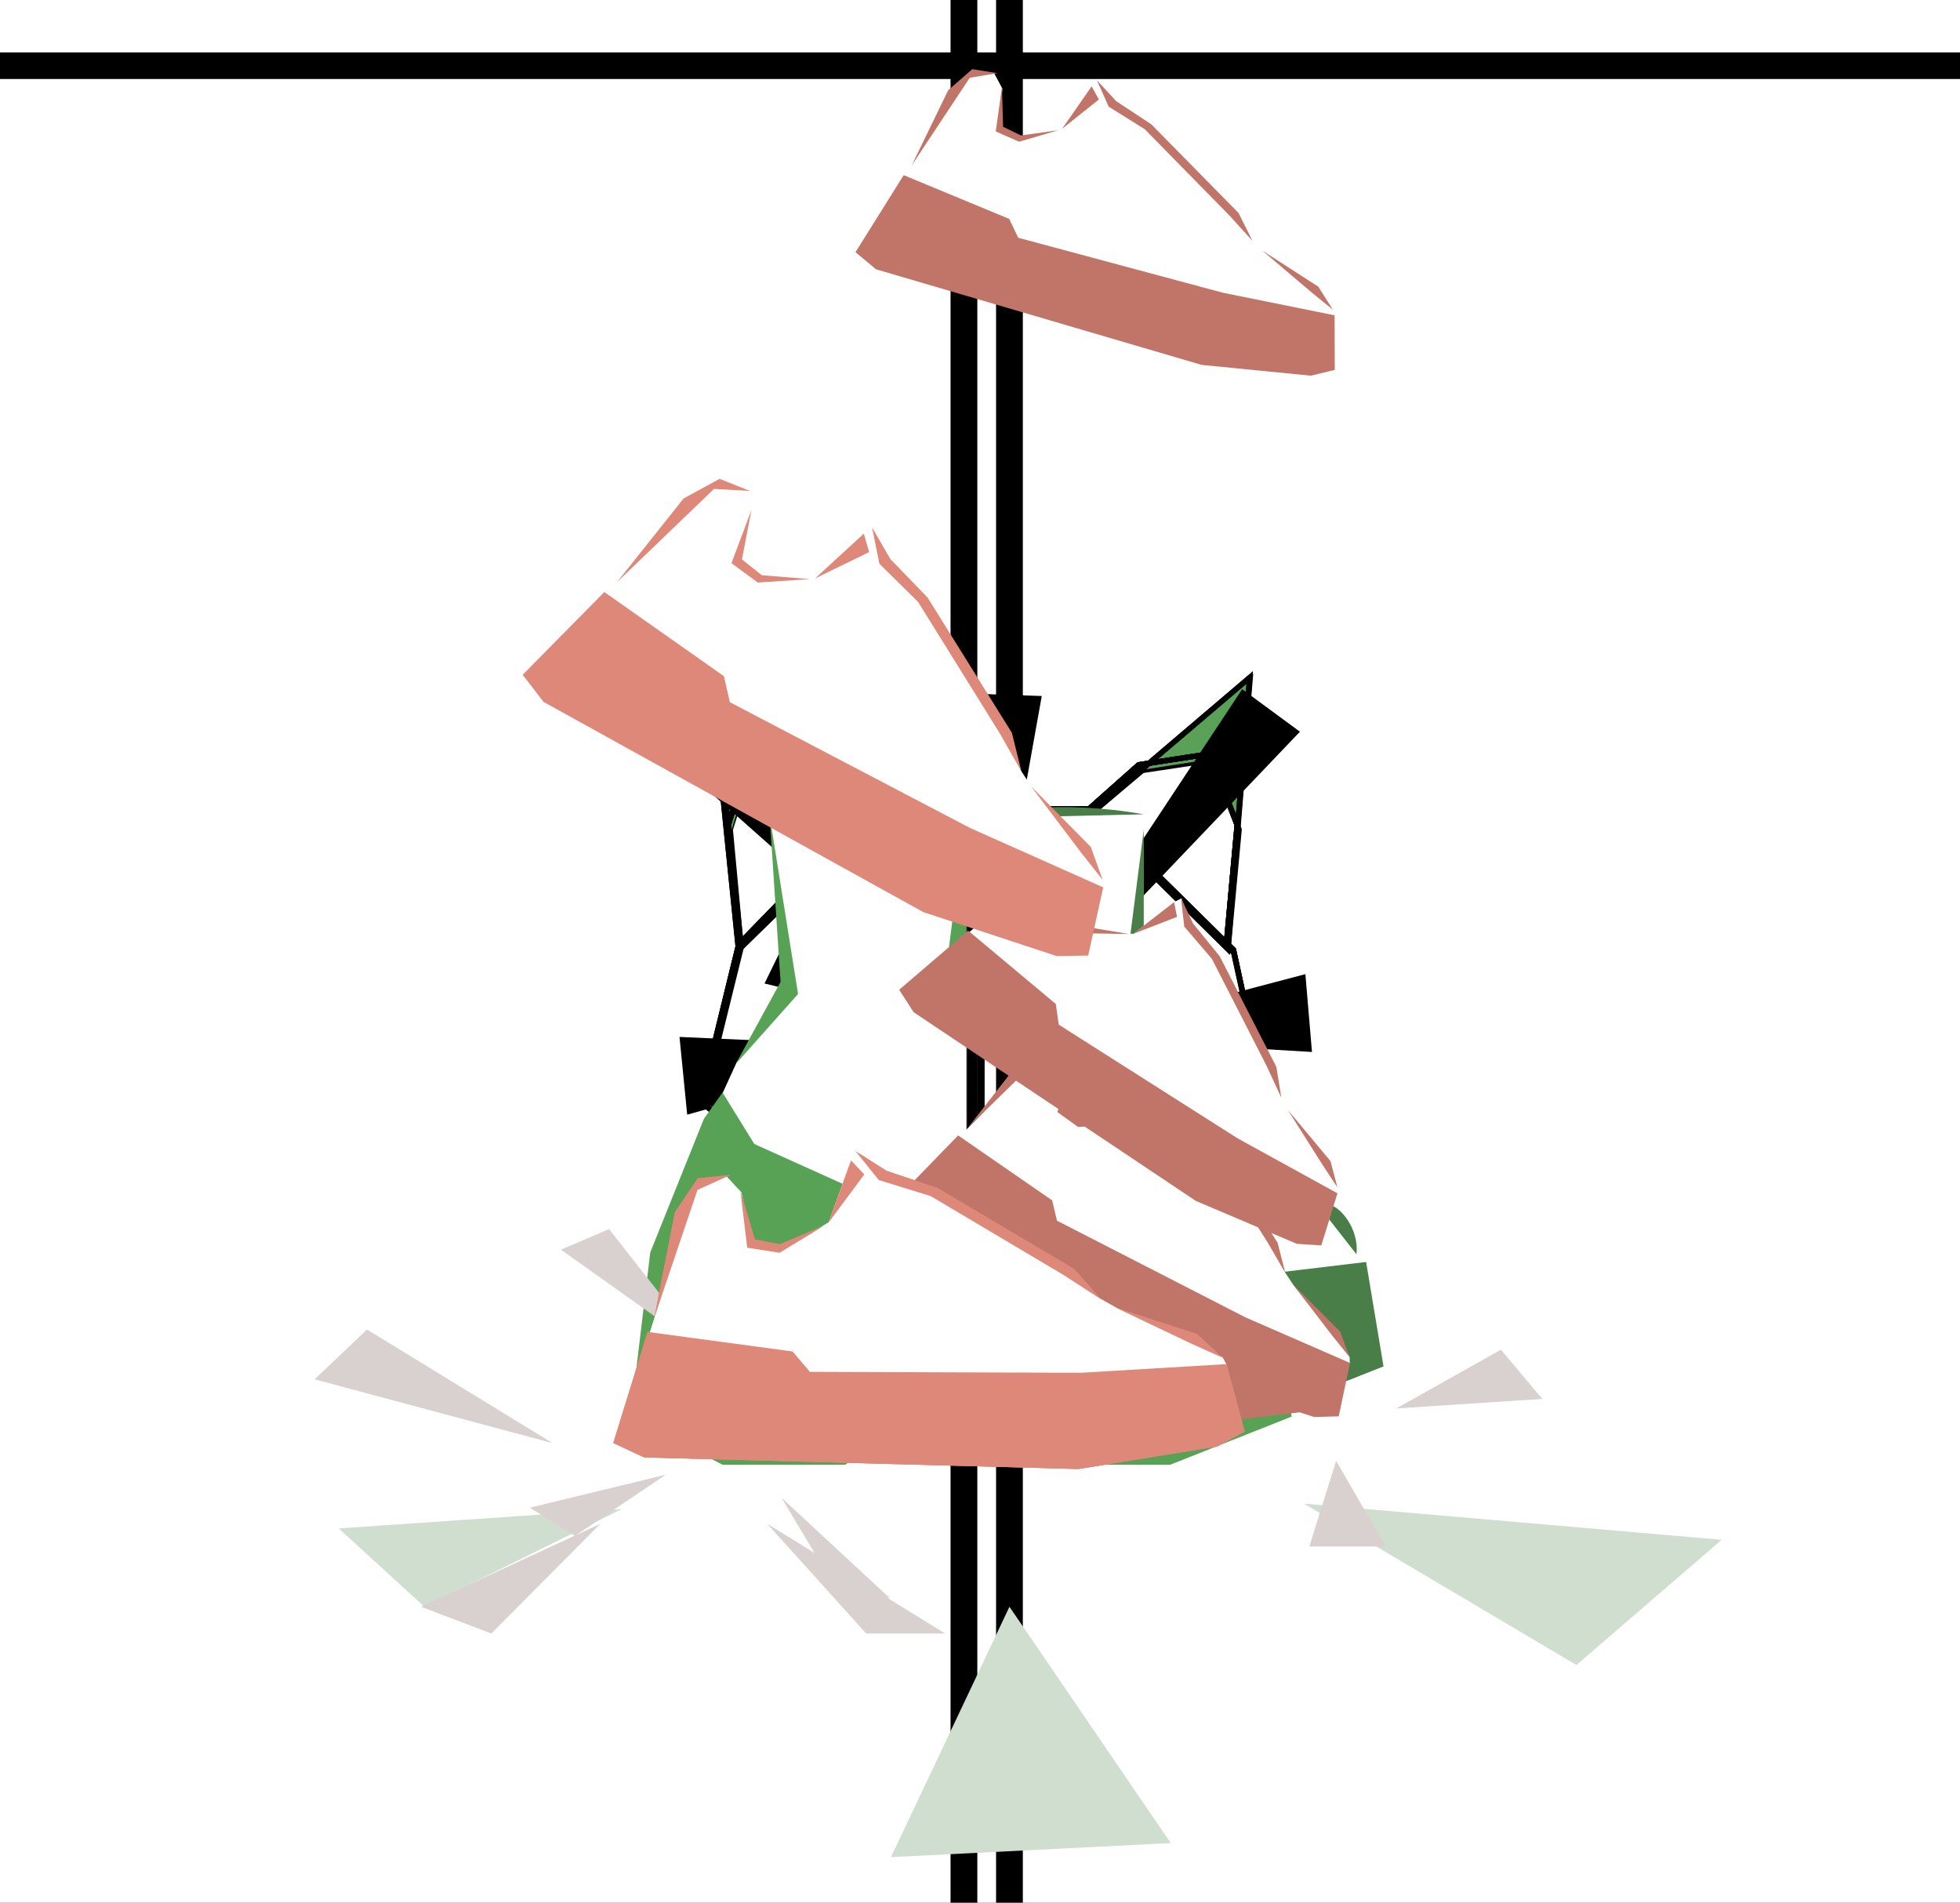 <svg width="1464" height="1421" viewBox="0 0 1464 1421" fill="none" xmlns="http://www.w3.org/2000/svg">
<rect x="0" y="0" width="1464" height="1421" fill="#333333" stroke="none"/>
<g id="preloader" clip-path="url(#clip0_7:599)">
<rect width="1464" height="1421" fill="white"/>
<g id="line-cut">
<line id="Line 1" x1="1464" y1="49" x2="0" y2="49" stroke="black" stroke-width="20"/>
<rect id="Rectangle 5" x="-2" y="-1675" width="1466" height="1714" fill="white"/>
</g>
<g id="wolf-5">
<g id="colors">
<g id="logo">
<path id="Vector 46" d="M532.046 501L655.61 606.115L812.325 610.045L854.518 574.679L929.862 546.19L915.798 702.389L920.821 708.283L945.935 822.24L816.344 907.708L802.28 991.211L732.963 1040.33L724.926 1033.45L665.656 988.264L655.61 915.567L522 826.17L553.142 708.283L532.046 501Z" fill="white"/>
<g id="Vector 4">
<path d="M533.188 507.646L655.796 607.561L553.622 707.477L533.188 507.646Z" stroke="black" stroke-width="4"/>
<path d="M917.361 707.477L815.187 607.561L933.709 507.646L917.361 707.477Z" stroke="black" stroke-width="4"/>
<path d="M733.448 847.36L647.622 867.343L668.057 991.239L733.448 1039.2L802.926 991.239L819.274 867.343L733.448 847.36Z" stroke="black" stroke-width="4"/>
</g>
<path id="Vector 8" d="M733.449 607.561V1003.23M733.449 1003.23L704.84 1019.21L733.449 1039.2L762.058 1019.21L733.449 1003.23ZM545.449 619.551L561.797 567.595L619.014 575.588L655.797 607.561L553.623 707.477L545.449 619.551ZM851.971 575.588L905.101 567.595L925.536 619.551L917.362 707.477L815.188 607.561L851.971 575.588Z" stroke="black" stroke-width="4"/>
<path id="Vector 5" d="M815.187 607.562H651.709L553.622 707.478L525.014 823.38L655.796 919.3L647.622 867.343L737.535 847.36L819.274 867.343L815.187 923.296L945.97 823.38L921.448 711.475L815.187 607.562Z" stroke="black" stroke-width="4"/>
<path id="Vector 7" d="M819.275 867.343L941.884 823.38" stroke="black" stroke-width="4"/>
<path id="Vector 6" d="M651.709 867.343L525.014 823.38" stroke="black" stroke-width="4"/>
</g>
<g id="Vector 29">
<path d="M656.37 919.299L647.152 865.965L527.318 824.649L656.37 919.299Z" fill="#DE8879"/>
<path d="M814.613 924.558L819.222 865.965L944.433 824.649L814.613 924.558Z" fill="#DE8879"/>
</g>
<path id="Vector 30" d="M761.609 1019.21L733.187 1002.68L703.997 1019.21L733.187 1039.49L761.609 1019.21Z" fill="#DE8879"/>
<g id="Vector 31">
<path d="M562.654 566.99L546.522 619.573L532.695 506.895L616.426 574.502L562.654 566.99Z" fill="#58A156"/>
<path d="M904.489 566.99L856.094 574.502L933.679 506.895L924.461 615.066L904.489 566.99Z" fill="#58A156"/>
</g>
</g>
</g>
<g id="spikes">
<path id="Vector 13" d="M501.468 566.003L726.022 765.169L538.969 527.766L501.468 566.003Z" fill="black"/>
<path id="Vector 14" d="M982.505 1004.66L761.835 801.196L944.273 1042.16L982.505 1004.66Z" fill="black"/>
<path id="Vector 15" d="M524.834 1027.72L721.198 800.713L486.135 990.698L524.834 1027.72Z" fill="black"/>
<path id="Vector 16" d="M927.827 514.735L762.273 765.103L970.964 546.478L927.827 514.735Z" fill="black"/>
<path id="Vector 17" d="M719.829 517.842L745.629 701.291L778.134 519.809L719.829 517.842Z" fill="black"/>
<path id="Vector 18" d="M975.046 727.527L795.914 774.762L979.961 785.658L975.046 727.527Z" fill="black"/>
<path id="Vector 19" d="M770.337 1026.78L742.653 843.607L712.015 1025.41L770.337 1026.78Z" fill="black"/>
<path id="Vector 20" d="M513.291 832.481L691.727 782.686L507.543 774.427L513.291 832.481Z" fill="black"/>
<path id="Vector 21" d="M727.996 713.797L688.516 600.998L665.016 608.988L727.996 713.797Z" fill="black"/>
<path id="Vector 22" d="M763.424 716.966L825.939 615.112L804.902 601.939L763.424 716.966Z" fill="black"/>
<path id="Vector 23" d="M759.805 828.263L806.396 938.316L829.339 928.844L759.805 828.263Z" fill="black"/>
<path id="Vector 24" d="M724.247 827.36L668.353 932.993L690.187 944.797L724.247 827.36Z" fill="black"/>
<path id="Vector 25" d="M690.382 799.215L582.367 850.354L592.787 872.882L690.382 799.215Z" fill="black"/>
<path id="Vector 26" d="M689.802 763.649L581.931 712.208L571.047 734.515L689.802 763.649Z" fill="black"/>
<path id="Vector 27" d="M787.471 762.171L893.722 707.461L882.557 685.293L787.471 762.171Z" fill="black"/>
<path id="Vector 28" d="M789.237 797.698L898.762 845.516L908.897 822.858L789.237 797.698Z" fill="black"/>
</g>
<g id="wolf-4">
<path id="Vector 5_2" d="M814.563 604H650.302L551.746 705.337L523 822.888L654.409 920.171L646.196 867.476L736.539 847.208L818.67 867.476L814.563 924.225L945.972 822.888L921.333 709.39L814.563 604Z" stroke="black" stroke-width="4"/>
<path id="Vector 8_2" d="M732.013 603.872V1008.51M732.013 1008.51L703.402 1024.86L732.013 1045.29L760.624 1024.86L732.013 1008.51ZM544 616.134L560.349 563L617.57 571.174L654.356 603.872L552.174 706.053L544 616.134ZM850.543 571.174L903.677 563L924.114 616.134L915.939 706.053L813.758 603.872L850.543 571.174Z" stroke="black" stroke-width="4"/>
<g id="Vector 4_2">
<path d="M531 506L654.196 607.337L551.533 708.674L531 506Z" stroke="black" stroke-width="4"/>
<path d="M917.013 708.674L814.35 607.337L933.439 506L917.013 708.674Z" stroke="black" stroke-width="4"/>
<path d="M732.22 850.545L645.983 870.813L666.515 996.47L732.22 1045.11L802.03 996.47L818.457 870.813L732.22 850.545Z" stroke="black" stroke-width="4"/>
</g>
<g id="Vector 29_2">
<path d="M651.67 918.996L642.408 864.903L522 823L651.67 918.996Z" fill="#DE8879"/>
<path d="M810.671 924.329L815.302 864.903L941.113 823L810.671 924.329Z" fill="#DE8879"/>
</g>
</g>
<g id="wolf-3">
<path id="Vector 5_3" d="M814.563 604H650.302L551.746 705.337L523 822.888L654.409 920.171L646.196 867.476L736.539 847.208L818.67 867.476L814.563 924.225L945.972 822.888L921.333 709.39L814.563 604Z" stroke="black" stroke-width="4"/>
<path id="Vector 8_3" d="M732.013 603.872V1008.51M732.013 1008.51L703.402 1024.86L732.013 1045.29L760.624 1024.86L732.013 1008.51ZM544 616.134L560.349 563L617.57 571.174L654.356 603.872L552.174 706.053L544 616.134ZM850.543 571.174L903.677 563L924.114 616.134L915.939 706.053L813.758 603.872L850.543 571.174Z" stroke="black" stroke-width="4"/>
<g id="Vector 4_3">
<path d="M531 506L654.196 607.337L551.533 708.674L531 506Z" stroke="black" stroke-width="4"/>
<path d="M917.013 708.674L814.35 607.337L933.439 506L917.013 708.674Z" stroke="black" stroke-width="4"/>
<path d="M732.22 850.545L645.983 870.813L666.515 996.47L732.22 1045.11L802.03 996.47L818.457 870.813L732.22 850.545Z" stroke="black" stroke-width="4"/>
</g>
</g>
<g id="wolf-2">
<path id="Vector 5_4" d="M814.563 604H650.302L551.746 705.337L523 822.888L654.409 920.171L646.196 867.476L736.539 847.208L818.67 867.476L814.563 924.225L945.972 822.888L921.333 709.39L814.563 604Z" stroke="black" stroke-width="4"/>
<path id="Vector 8_4" d="M732.013 603.872V1008.51M732.013 1008.51L703.402 1024.86L732.013 1045.29L760.624 1024.86L732.013 1008.51ZM544 616.134L560.349 563L617.57 571.174L654.356 603.872L552.174 706.053L544 616.134ZM850.543 571.174L903.677 563L924.114 616.134L915.939 706.053L813.758 603.872L850.543 571.174Z" stroke="black" stroke-width="4"/>
</g>
<g id="wolf-1">
<path id="Vector 8_5" d="M732.013 603.872V1008.51M732.013 1008.51L703.402 1024.86L732.013 1045.29L760.624 1024.86L732.013 1008.51ZM544 616.134L560.349 563L617.57 571.174L654.356 603.872L552.174 706.053L544 616.134ZM850.543 571.174L903.677 563L924.114 616.134L915.939 706.053L813.758 603.872L850.543 571.174Z" stroke="black" stroke-width="4"/>
</g>
<line id="Line 3" x1="733.5" y1="681" x2="733.5" y2="941" stroke="black" stroke-width="3"/>
<g id="lines">
<line id="leftline-1" x1="720" y1="-7" x2="720" y2="1428.36" stroke="black" stroke-width="20"/>
<line id="rightline-1" x1="754" y1="-11" x2="754" y2="1424.36" stroke="black" stroke-width="20"/>
</g>
<g id="boots-11">
<g id="left mask-1">
<mask id="mask0_7:599" style="mask-type:alpha" maskUnits="userSpaceOnUse" x="410" y="514" width="312" height="635">
<rect id="Rectangle 1" x="410" y="514" width="312" height="635" fill="#C4C4C4"/>
</mask>
<g mask="url(#mask0_7:599)">
<g id="Group 20">
<path id="Vector 46_2" d="M814.065 608.062L685.52 610.263L684.2 623.469L684.64 626.551L693.444 709.753L694.765 739.688L662.629 786.792L653.384 807.042V824.651L757.277 959.799L940.849 980.929L980.029 942.63L973.425 936.467L950.094 903.01L907.832 896.407L888.463 889.803L869.533 878.798L848.843 850.183L818.908 765.221L814.065 739.688V622.149V608.062Z" fill="white"/>
<g id="Group 3">
<g id="Vector 6_2">
<path d="M684.334 611.048C701.906 605.512 752.502 597.183 814.314 608.16C773.154 609.122 689.534 611.048 684.334 611.048Z" fill="#497E48"/>
<path d="M814.314 741.75V619.713L801.316 721.531L814.314 741.75Z" fill="#497E48"/>
<path d="M888.691 889.782C862.695 876.495 831.163 800 818.647 763.413L850.42 876.784L888.691 889.782Z" fill="#497E48"/>
<path d="M952.237 899.892C945.882 899.892 919.742 897.485 907.466 896.281L952.237 910.001L973.178 936.719C975.344 917.222 960.18 899.892 952.237 899.892Z" fill="#497E48"/>
<path d="M691.556 733.807L684.334 624.046L703.109 741.75L661.949 787.965L691.556 733.807Z" fill="#497E48"/>
</g>
<path id="Vector 5_5" d="M674.229 840.679L653.288 806.74L641.012 824.07L605.629 912.168L592.631 1020.48L653.288 1052.26H734.164L789.767 1014.71L813.596 1052.26H913.247L993.401 1020.48L980.403 942.496L859.811 956.938L813.596 948.273L747.884 873.896L674.229 840.679Z" fill="#497E48"/>
</g>
</g>
<g id="Group 21">
<path id="Vector 46_3" d="M721.731 590.981L576.177 593.474L574.682 608.428L575.18 611.917L585.15 706.128L586.645 740.024L550.257 793.361L539.789 816.29V836.229L657.428 989.26L865.29 1013.19L904.669 970.318L895.198 946.391L875.758 924.957L827.905 917.48L805.972 910.003L784.538 897.541L761.11 865.14L727.214 768.936L721.731 740.024V606.933V590.981Z" fill="white"/>
<g id="Group 3_2">
<g id="Vector 6_3">
<path d="M574.841 594.362C594.737 588.094 652.028 578.663 722.019 591.092C675.413 592.182 580.728 594.362 574.841 594.362Z" fill="#58A256"/>
<path d="M722.019 742.358V604.174L707.301 719.464L722.019 742.358Z" fill="#58A256"/>
<path d="M806.238 909.978C776.802 894.933 741.098 808.316 726.925 766.888L762.902 895.26L806.238 909.978Z" fill="#58A256"/>
<path d="M878.191 921.425C870.996 921.425 841.397 918.7 827.497 917.337L878.191 932.872L901.903 963.126C904.356 941.049 887.186 921.425 878.191 921.425Z" fill="#58A256"/>
<path d="M583.017 733.364L574.841 609.08L596.1 742.358L549.493 794.688L583.017 733.364Z" fill="#58A256"/>
</g>
<path id="Vector 5_6" d="M563.395 854.375L539.683 815.945L525.783 835.569L485.718 935.323L471 1057.97L539.683 1093.95H631.261L694.22 1051.43L721.203 1093.95H834.04L924.799 1057.97L910.082 969.664L773.533 986.017L721.203 976.206L646.796 891.987L563.395 854.375Z" fill="#58A256"/>
</g>
</g>
</g>
</g>
<g id="right mask-1">
<mask id="mask1_7:599" style="mask-type:alpha" maskUnits="userSpaceOnUse" x="760" y="563" width="304" height="586">
<rect id="Rectangle 2" x="760" y="563" width="304" height="586" fill="#C4C4C4"/>
</mask>
<g mask="url(#mask1_7:599)">
<g id="Group 22">
<path id="Vector 46_4" d="M854.065 608.062L725.52 610.263L724.2 623.469L724.64 626.551L733.444 709.753L734.765 739.688L702.629 786.792L693.384 807.042V824.651L797.277 959.799L980.849 980.929L1020.03 942.63L1013.43 936.467L990.094 903.01L947.832 896.407L928.463 889.803L909.533 878.798L888.843 850.183L858.908 765.221L854.065 739.688V622.149V608.062Z" fill="white"/>
<g id="Group 3_3">
<g id="Vector 6_4">
<path d="M724.334 611.048C741.906 605.512 792.502 597.183 854.314 608.16C813.154 609.122 729.534 611.048 724.334 611.048Z" fill="#497E48"/>
<path d="M854.314 741.75V619.713L841.316 721.531L854.314 741.75Z" fill="#497E48"/>
<path d="M928.691 889.782C902.695 876.495 871.163 800 858.647 763.413L890.42 876.784L928.691 889.782Z" fill="#497E48"/>
<path d="M992.237 899.892C985.882 899.892 959.742 897.485 947.466 896.281L992.237 910.001L1013.18 936.719C1015.34 917.222 1000.18 899.892 992.237 899.892Z" fill="#497E48"/>
<path d="M731.556 733.807L724.334 624.046L743.109 741.75L701.949 787.965L731.556 733.807Z" fill="#497E48"/>
</g>
<path id="Vector 5_7" d="M714.229 840.679L693.288 806.74L681.012 824.07L645.629 912.168L632.631 1020.48L693.288 1052.26H774.164L829.767 1014.71L853.596 1052.26H953.247L1033.4 1020.48L1020.4 942.496L899.811 956.938L853.596 948.273L787.884 873.896L714.229 840.679Z" fill="#497E48"/>
</g>
</g>
<g id="Group 23">
<path id="Vector 46_5" d="M761.731 590.981L616.177 593.474L614.682 608.428L615.18 611.917L625.15 706.128L626.645 740.024L590.257 793.361L579.789 816.29V836.229L697.428 989.26L905.29 1013.19L944.669 970.318L935.198 946.391L915.758 924.957L867.905 917.48L845.972 910.003L824.538 897.541L801.11 865.14L767.214 768.936L761.731 740.024V606.933V590.981Z" fill="white"/>
<g id="Group 3_4">
<g id="Vector 6_5">
<path d="M614.841 594.362C634.737 588.094 692.028 578.663 762.019 591.092C715.413 592.182 620.728 594.362 614.841 594.362Z" fill="#58A256"/>
<path d="M762.019 742.358V604.174L747.301 719.464L762.019 742.358Z" fill="#58A256"/>
<path d="M846.238 909.978C816.802 894.933 781.098 808.316 766.925 766.888L802.902 895.26L846.238 909.978Z" fill="#58A256"/>
<path d="M918.191 921.425C910.996 921.425 881.397 918.7 867.497 917.337L918.191 932.872L941.903 963.126C944.356 941.049 927.186 921.425 918.191 921.425Z" fill="#58A256"/>
<path d="M623.017 733.364L614.841 609.08L636.1 742.358L589.493 794.688L623.017 733.364Z" fill="#58A256"/>
</g>
<path id="Vector 5_8" d="M603.395 854.375L579.683 815.945L565.783 835.569L525.718 935.323L511 1057.97L579.683 1093.95H671.261L734.22 1051.43L761.203 1093.95H874.04L964.799 1057.97L950.082 969.664L813.533 986.017L761.203 976.206L686.796 891.987L603.395 854.375Z" fill="#58A256"/>
</g>
</g>
</g>
</g>
</g>
<g id="thud-illustration-5">
<g id="Vector 54">
<path d="M253 1141.5L464.5 1127L317 1200L253 1141.5Z" fill="#D0DECF"/>
<path d="M665.5 1387L754 1200L874.5 1376.5L665.5 1387Z" fill="#D0DECF"/>
</g>
<path id="Vector 55" d="M1286 1150L974 1123L1177.5 1243.5L1286 1150Z" fill="#D0DECF"/>
</g>
<g id="boots-1">
<g id="darkg-1">
<path id="Vector 46_6" d="M767.267 962.207L760.29 962.326L760.218 963.043L760.242 963.21L760.72 967.726L760.792 969.35L759.047 971.907L758.546 973.006V973.962L764.184 981.297L774.148 982.444L776.274 980.365L775.916 980.031L774.649 978.215L772.356 977.856L771.304 977.498L770.277 976.901L769.154 975.348L767.529 970.736L767.267 969.35V962.971V962.207Z" fill="white"/>
<g id="Vector 6_6">
<path d="M760.226 962.369C761.179 962.068 763.926 961.616 767.28 962.212C765.046 962.264 760.508 962.369 760.226 962.369Z" fill="#497E48"/>
<path d="M767.28 969.462V962.839L766.575 968.365L767.28 969.462Z" fill="#497E48"/>
<path d="M771.317 977.497C769.906 976.776 768.195 972.624 767.516 970.638L769.24 976.791L771.317 977.497Z" fill="#497E48"/>
<path d="M774.766 978.045C774.421 978.045 773.002 977.915 772.336 977.85L774.766 978.594L775.903 980.044C776.02 978.986 775.197 978.045 774.766 978.045Z" fill="#497E48"/>
<path d="M760.618 969.031L760.226 963.074L761.245 969.462L759.011 971.971L760.618 969.031Z" fill="#497E48"/>
</g>
<path id="Vector 5_9" d="M759.677 974.832L758.541 972.99L757.874 973.93L755.954 978.712L755.249 984.591L758.541 986.315H762.93L765.948 984.277L767.241 986.315H772.65L777 984.591L776.295 980.358L769.75 981.142L767.241 980.671L763.675 976.635L759.677 974.832Z" fill="#497E48"/>
</g>
<g id="lightg-1">
<path id="Vector 46_7" d="M752.608 961.325L744.708 961.46L744.627 962.272L744.654 962.461L745.195 967.574L745.276 969.414L743.302 972.309L742.733 973.553V974.635L749.118 982.941L760.4 984.24L762.537 981.913L762.023 980.614L760.968 979.451L758.371 979.045L757.18 978.639L756.017 977.963L754.745 976.205L752.906 970.983L752.608 969.414V962.19V961.325Z" fill="white"/>
<g id="Vector 6_7">
<path d="M744.636 961.508C745.716 961.168 748.825 960.656 752.624 961.331C750.095 961.39 744.956 961.508 744.636 961.508Z" fill="#58A256"/>
<path d="M752.624 969.541V962.041L751.825 968.298L752.624 969.541Z" fill="#58A256"/>
<path d="M757.195 978.638C755.597 977.821 753.66 973.12 752.89 970.872L754.843 977.839L757.195 978.638Z" fill="#58A256"/>
<path d="M761.1 979.259C760.71 979.259 759.103 979.111 758.349 979.037L761.1 979.881L762.387 981.523C762.52 980.324 761.588 979.259 761.1 979.259Z" fill="#58A256"/>
<path d="M745.08 969.052L744.636 962.307L745.79 969.541L743.26 972.381L745.08 969.052Z" fill="#58A256"/>
</g>
<path id="Vector 5_10" d="M744.015 975.62L742.728 973.535L741.973 974.6L739.799 980.014L739 986.671L742.728 988.623H747.698L751.115 986.315L752.58 988.623H758.704L763.63 986.671L762.831 981.878L755.42 982.765L752.58 982.233L748.541 977.662L744.015 975.62Z" fill="#58A256"/>
</g>
</g>
<g id="shoes-6">
<g id="back-6">
<path id="Vector 39" d="M674.066 886.41L642.122 975.414L683.433 1007.72L832.792 1031.86L960.585 1029.71L977.851 1007.26L975.76 1003.03L961.75 992.918L915.322 971.73L905.747 965.781L888.033 949.927L814.103 900.294L785.641 890.65L767.121 874.04L763.768 879.231L749.272 914.887L745.429 916.965L719.231 929.146L703.456 924.96L698.988 895.386L690.862 885.871L674.066 886.41Z" fill="white"/>
<g id="Vector 11">
<path d="M618.343 1038.41L641.022 974.444L725.1 989.299L734.677 1001.58L892.736 1008.57L977.924 1006.97L986.87 1046.75L970.411 1054.82L888.953 1064.63L636.088 1047.56L618.343 1038.41Z" fill="#C07568"/>
<path d="M659.764 905.319L645.253 966.161L673.464 892.777L692.97 884.912L673.917 886.075L659.764 905.319Z" fill="#C07568"/>
<path d="M705.695 923.108L698.446 894.463L701.1 927.695L719.825 931.407L746.526 916.682L720.154 926.532L705.695 923.108Z" fill="#C07568"/>
<path d="M784.087 886.164L766.547 873.963L779.451 891.36L809.341 901.946L884.983 951.121L906.014 966.006L891.323 947.876L813.326 897.318L784.087 886.164Z" fill="#C07568"/>
<path d="M961.405 988.718L914.824 971.497L957.379 993.956L975.734 1003.15L961.405 988.718Z" fill="#C07568"/>
</g>
<path id="Vector 12" d="M771.127 887.738L763.74 879.282L749.087 915.019L771.127 887.738Z" fill="#C07568"/>
</g>
<g id="front-6">
<path id="Vector 39_2" d="M521.437 880.486L485.236 995.924L539.727 1035.07L731.914 1058.15L895.163 1048.75L916.066 1019.16L913.173 1013.85L894.737 1001.66L834.283 976.992L821.733 969.886L798.265 950.541L701.174 890.944L664.287 880.097L639.748 859.828L635.733 866.638L619.058 912.973L614.253 915.83L581.398 932.764L561.014 928.235L553.763 890.662L542.88 878.923L521.437 880.486Z" fill="white"/>
<g id="Vector 11_2">
<path d="M458.119 1077.69L483.78 994.742L592.032 1009.35L604.914 1024.55L807.329 1025.26L916.145 1018.78L929.651 1069.17L909.031 1080.34L805.412 1097.12L481.279 1088.47L458.119 1077.69Z" fill="#DE8879"/>
<path d="M504.14 905.401L488.758 983.933L521 888.656L545.525 877.586L521.229 880.065L504.14 905.401Z" fill="#DE8879"/>
<path d="M563.78 925.751L553.023 889.51L558.146 931.854L582.275 935.624L615.642 915.411L582.442 929.375L563.78 925.751Z" fill="#DE8879"/>
<path d="M662.067 874.443L639.011 859.759L656.413 881.326L695.173 893.303L794.427 952.226L822.087 970.159L802.363 947.748L700.026 887.18L662.067 874.443Z" fill="#DE8879"/>
<path d="M894.078 996.31L833.636 976.72L889.204 1003.21L913.145 1014.01L894.078 996.31Z" fill="#DE8879"/>
</g>
<path id="Vector 12_2" d="M645.582 877.129L635.699 866.705L618.828 913.151L645.582 877.129Z" fill="#DE8879"/>
</g>
</g>
<g id="thud-illustration-4">
<path id="Vector 44" d="M454.939 917.944L527.539 1010.49L419 933.3L454.939 917.944Z" fill="#D9D1D0"/>
<g id="Vector 45">
<path d="M395.746 1126.02L497.264 1101.4L429.439 1147.11L395.746 1126.02Z" fill="#D9D1D0"/>
<path d="M664.733 1193.66L583.677 1118.5L623.782 1185.56L664.733 1193.66Z" fill="#D9D1D0"/>
</g>
</g>
<g id="shoes-5">
<g id="back-5">
<path id="Vector 39_3" d="M782.383 781.716L716.26 849.316L740.357 895.892L866.076 980.069L983.143 1031.36L1008.19 1018.15L1008.06 1013.43L999.532 998.402L966.153 959.795L959.927 950.398L950.43 928.605L903.902 852.683L882.045 832.057L872.13 809.241L866.92 812.563L838.886 838.937L834.526 839.225L805.635 839.383L793.039 829.005L801.299 800.259L797.876 788.224L782.383 781.716Z" fill="white"/>
<g id="Vector 11_3">
<path d="M668.398 896.675L715.664 847.977L785.908 896.512L789.499 911.662L930.272 983.874L1008.38 1017.92L999.939 1057.8L981.614 1058.28L903.478 1033.26L680.715 912.39L668.398 896.675Z" fill="#C07568"/>
<path d="M761.503 792.946L722.962 842.209L779.183 787.253L800.192 788.23L782.387 781.348L761.503 792.946Z" fill="#C07568"/>
<path d="M795.845 828.255L801.191 799.194L789.758 830.51L805.233 841.686L835.641 839.425L807.563 837.392L795.845 828.255Z" fill="#C07568"/>
<path d="M882.502 827.331L871.641 808.932L876.123 830.124L898.885 852.201L947.159 928.42L960.076 950.714L954.275 928.111L904.435 849.654L882.502 827.331Z" fill="#C07568"/>
<path d="M1000.97 994.44L965.798 959.376L995.126 997.523L1007.98 1013.53L1000.97 994.44Z" fill="#C07568"/>
</g>
<path id="Vector 12_3" d="M870.065 823.362L866.873 812.598L838.662 838.98L870.065 823.362Z" fill="#C07568"/>
</g>
<g id="front-5">
<path id="Vector 39_4" d="M521.438 880.486L485.236 995.924L539.727 1035.07L731.914 1058.15L895.163 1048.75L916.066 1019.16L913.173 1013.85L894.738 1001.66L834.284 976.992L821.734 969.886L798.265 950.541L701.174 890.944L664.288 880.097L639.749 859.828L635.733 866.638L619.059 912.973L614.254 915.83L581.398 932.764L561.015 928.235L553.763 890.662L542.881 878.923L521.438 880.486Z" fill="white"/>
<g id="Vector 11_4">
<path d="M458.119 1077.69L483.78 994.742L592.032 1009.35L604.914 1024.55L807.329 1025.26L916.145 1018.78L929.651 1069.17L909.031 1080.34L805.412 1097.12L481.279 1088.47L458.119 1077.69Z" fill="#DE8879"/>
<path d="M504.14 905.401L488.758 983.933L521 888.656L545.525 877.586L521.229 880.065L504.14 905.401Z" fill="#DE8879"/>
<path d="M563.78 925.751L553.023 889.51L558.146 931.854L582.275 935.624L615.642 915.411L582.442 929.375L563.78 925.751Z" fill="#DE8879"/>
<path d="M662.067 874.443L639.011 859.759L656.413 881.326L695.173 893.303L794.427 952.226L822.087 970.159L802.363 947.748L700.026 887.18L662.067 874.443Z" fill="#DE8879"/>
<path d="M894.078 996.31L833.636 976.72L889.204 1003.21L913.145 1014.01L894.078 996.31Z" fill="#DE8879"/>
</g>
<path id="Vector 12_4" d="M645.582 877.129L635.699 866.705L618.828 913.151L645.582 877.129Z" fill="#DE8879"/>
</g>
</g>
<g id="thud-illustration-3">
<g id="Vector 40">
<path d="M1121.13 1008L1042.94 1051.89L1152 1044.8L1121.13 1008Z" fill="#D9D1D0"/>
<path d="M804 1087L817.088 1047.5L870.613 1051.38L924.139 1055.26L804 1087Z" fill="#D9D1D0"/>
</g>
<path id="Vector 41" d="M978 1155L998 1091L1035 1155H978Z" fill="#D9D1D0"/>
</g>
<g id="thud-illustration-2">
<path id="Vector 42" d="M274.14 992.936L412.747 1077.8L235 1030.14L274.14 992.936Z" fill="#D9D1D0"/>
<g id="Vector 43">
<path d="M314.5 1200L448.5 1138L367 1220L314.5 1200Z" fill="#D9D1D0"/>
<path d="M706 1220L573 1138L647 1220H706Z" fill="#D9D1D0"/>
</g>
</g>
<g id="shoes-4">
<g id="back-4">
<path id="Vector 39_5" d="M795.7 635.215L723.635 696.442L743.342 745.039L860.779 840.432L972.626 902.284L998.786 891.431L999.085 886.718L991.98 870.971L962.297 829.456L956.962 819.525L949.512 796.951L910.17 717.068L890.305 694.518L882.533 670.886L877.039 673.714L846.695 697.396L842.327 697.281L813.545 694.778L801.958 683.285L812.829 655.421L810.528 643.122L795.7 635.215Z" fill="white"/>
<g id="Vector 11_5">
<path d="M671.616 739.193L723.165 695.053L788.642 749.848L790.824 765.265L924.352 850.129L998.994 891.216L986.917 930.157L968.625 928.948L893.125 896.836L682.434 755.976L671.616 739.193Z" fill="#C07568"/>
<path d="M773.876 644.476L730.963 689.982L792.004 640.434L812.834 643.341L795.738 634.85L773.876 644.476Z" fill="#C07568"/>
<path d="M804.821 682.796L812.82 654.351L798.552 684.481L812.933 697.034L843.42 697.582L815.648 692.973L804.821 682.796Z" fill="#C07568"/>
<path d="M891.195 689.854L882.074 670.533L884.586 692.047L905.219 716.126L946.272 796.465L957.082 819.853L953.386 796.813L910.98 714.101L891.195 689.854Z" fill="#C07568"/>
<path d="M993.775 867.158L961.982 829.006L987.674 869.69L998.999 886.813L993.775 867.158Z" fill="#C07568"/>
</g>
<path id="Vector 12_5" d="M879.176 684.756L876.988 673.744L846.469 697.417L879.176 684.756Z" fill="#C07568"/>
</g>
<g id="front-4">
<path id="Vector 39_6" d="M521.438 880.486L485.236 995.924L539.727 1035.07L731.914 1058.15L895.163 1048.75L916.066 1019.16L913.173 1013.85L894.738 1001.66L834.284 976.992L821.734 969.886L798.265 950.541L701.174 890.944L664.288 880.097L639.749 859.828L635.733 866.638L619.059 912.973L614.254 915.83L581.398 932.764L561.015 928.235L553.763 890.662L542.881 878.923L521.438 880.486Z" fill="white"/>
<g id="Vector 11_6">
<path d="M458.119 1077.69L483.78 994.742L592.032 1009.35L604.914 1024.55L807.329 1025.26L916.145 1018.78L929.651 1069.17L909.031 1080.34L805.412 1097.12L481.279 1088.47L458.119 1077.69Z" fill="#DE8879"/>
<path d="M504.14 905.401L488.758 983.933L521 888.656L545.525 877.586L521.229 880.065L504.14 905.401Z" fill="#DE8879"/>
<path d="M563.78 925.751L553.023 889.51L558.146 931.854L582.275 935.624L615.642 915.411L582.442 929.375L563.78 925.751Z" fill="#DE8879"/>
<path d="M662.067 874.443L639.011 859.759L656.413 881.326L695.173 893.303L794.427 952.226L822.087 970.159L802.363 947.748L700.026 887.18L662.067 874.443Z" fill="#DE8879"/>
<path d="M894.078 996.31L833.636 976.72L889.204 1003.21L913.145 1014.01L894.078 996.31Z" fill="#DE8879"/>
</g>
<path id="Vector 12_6" d="M645.582 877.129L635.699 866.705L618.828 913.151L645.582 877.129Z" fill="#DE8879"/>
</g>
</g>
<g id="shoes-2">
<g id="back-2">
<path id="Vector 39_7" d="M726.305 52.013L675.853 131.991L709.192 172.469L849.785 228.369L975.013 253.935L996.729 235.754L995.604 231.168L984.115 218.267L943.373 187.531L935.313 179.65L921.451 160.338L860.017 95.879L834.317 80.303L819.831 60.078L815.435 64.42L793.564 96.093L789.362 97.29L761.148 103.511L746.654 96.01L748.693 66.17L742.819 55.122L726.305 52.013Z" fill="white"/>
<g id="Vector 11_7">
<path d="M639.002 188.345L674.988 130.807L753.858 163.509L760.551 177.567L913.349 218.607L996.863 235.488L996.987 276.259L979.171 280.575L897.522 272.517L654.345 201.124L639.002 188.345Z" fill="#C07568"/>
<path d="M708.249 67.377L680.913 123.636L724.339 58.099L745.085 54.642L726.232 51.653L708.249 67.377Z" fill="#C07568"/>
<path d="M749.24 94.687L748.364 65.152L743.762 98.171L761.239 105.848L790.495 97.252L762.615 101.16L749.24 94.687Z" fill="#C07568"/>
<path d="M833.771 75.587L819.288 59.879L828.121 79.657L855.011 96.462L918.214 160.844L935.525 179.928L925.106 159.048L859.903 92.806L833.771 75.587Z" fill="#C07568"/>
<path d="M984.687 214.092L942.938 187.196L979.623 218.334L995.551 231.284L984.687 214.092Z" fill="#C07568"/>
</g>
<path id="Vector 12_7" d="M820.777 74.318L815.396 64.464L793.355 96.182L820.777 74.318Z" fill="#C07568"/>
</g>
<g id="front-2">
<path id="Vector 39_8" d="M537.459 358.109L452.139 443.883L482.466 503.729L642.399 612.771L791.615 679.652L823.805 663.014L823.681 656.974L812.937 637.659L770.649 587.91L762.785 575.82L750.87 547.838L692.16 450.207L664.42 423.585L651.981 394.289L645.279 398.483L609.13 431.923L603.549 432.245L566.587 432.135L550.583 418.723L561.46 382.036L557.21 366.602L537.459 358.109Z" fill="white"/>
<g id="Vector 11_8">
<path d="M390.398 503.955L451.391 442.162L540.735 505.01L545.167 524.431L724.487 618.328L824.047 662.719L812.819 713.658L789.37 714.074L689.677 681.218L405.986 524.193L390.398 503.955Z" fill="#DE8879"/>
<path d="M510.627 372.252L460.79 434.862L533.307 365.159L560.173 366.634L537.469 357.639L510.627 372.252Z" fill="#DE8879"/>
<path d="M554.182 417.793L561.334 380.672L546.37 420.613L566.048 435.077L604.975 432.512L569.075 429.608L554.182 417.793Z" fill="#DE8879"/>
<path d="M665.056 417.543L651.359 393.888L656.865 421.047L685.747 449.536L746.688 547.565L762.973 576.225L755.794 547.247L692.876 446.338L665.056 417.543Z" fill="#DE8879"/>
<path d="M814.817 632.606L770.2 587.37L807.31 636.488L823.583 657.104L814.817 632.606Z" fill="#DE8879"/>
</g>
<path id="Vector 12_8" d="M649.187 412.332L645.219 398.526L608.844 431.974L649.187 412.332Z" fill="#DE8879"/>
</g>
</g>
</g>
<defs>
<clipPath id="clip0_7:599">
<rect width="1464" height="1421" fill="white"/>
</clipPath>
</defs>
</svg>
